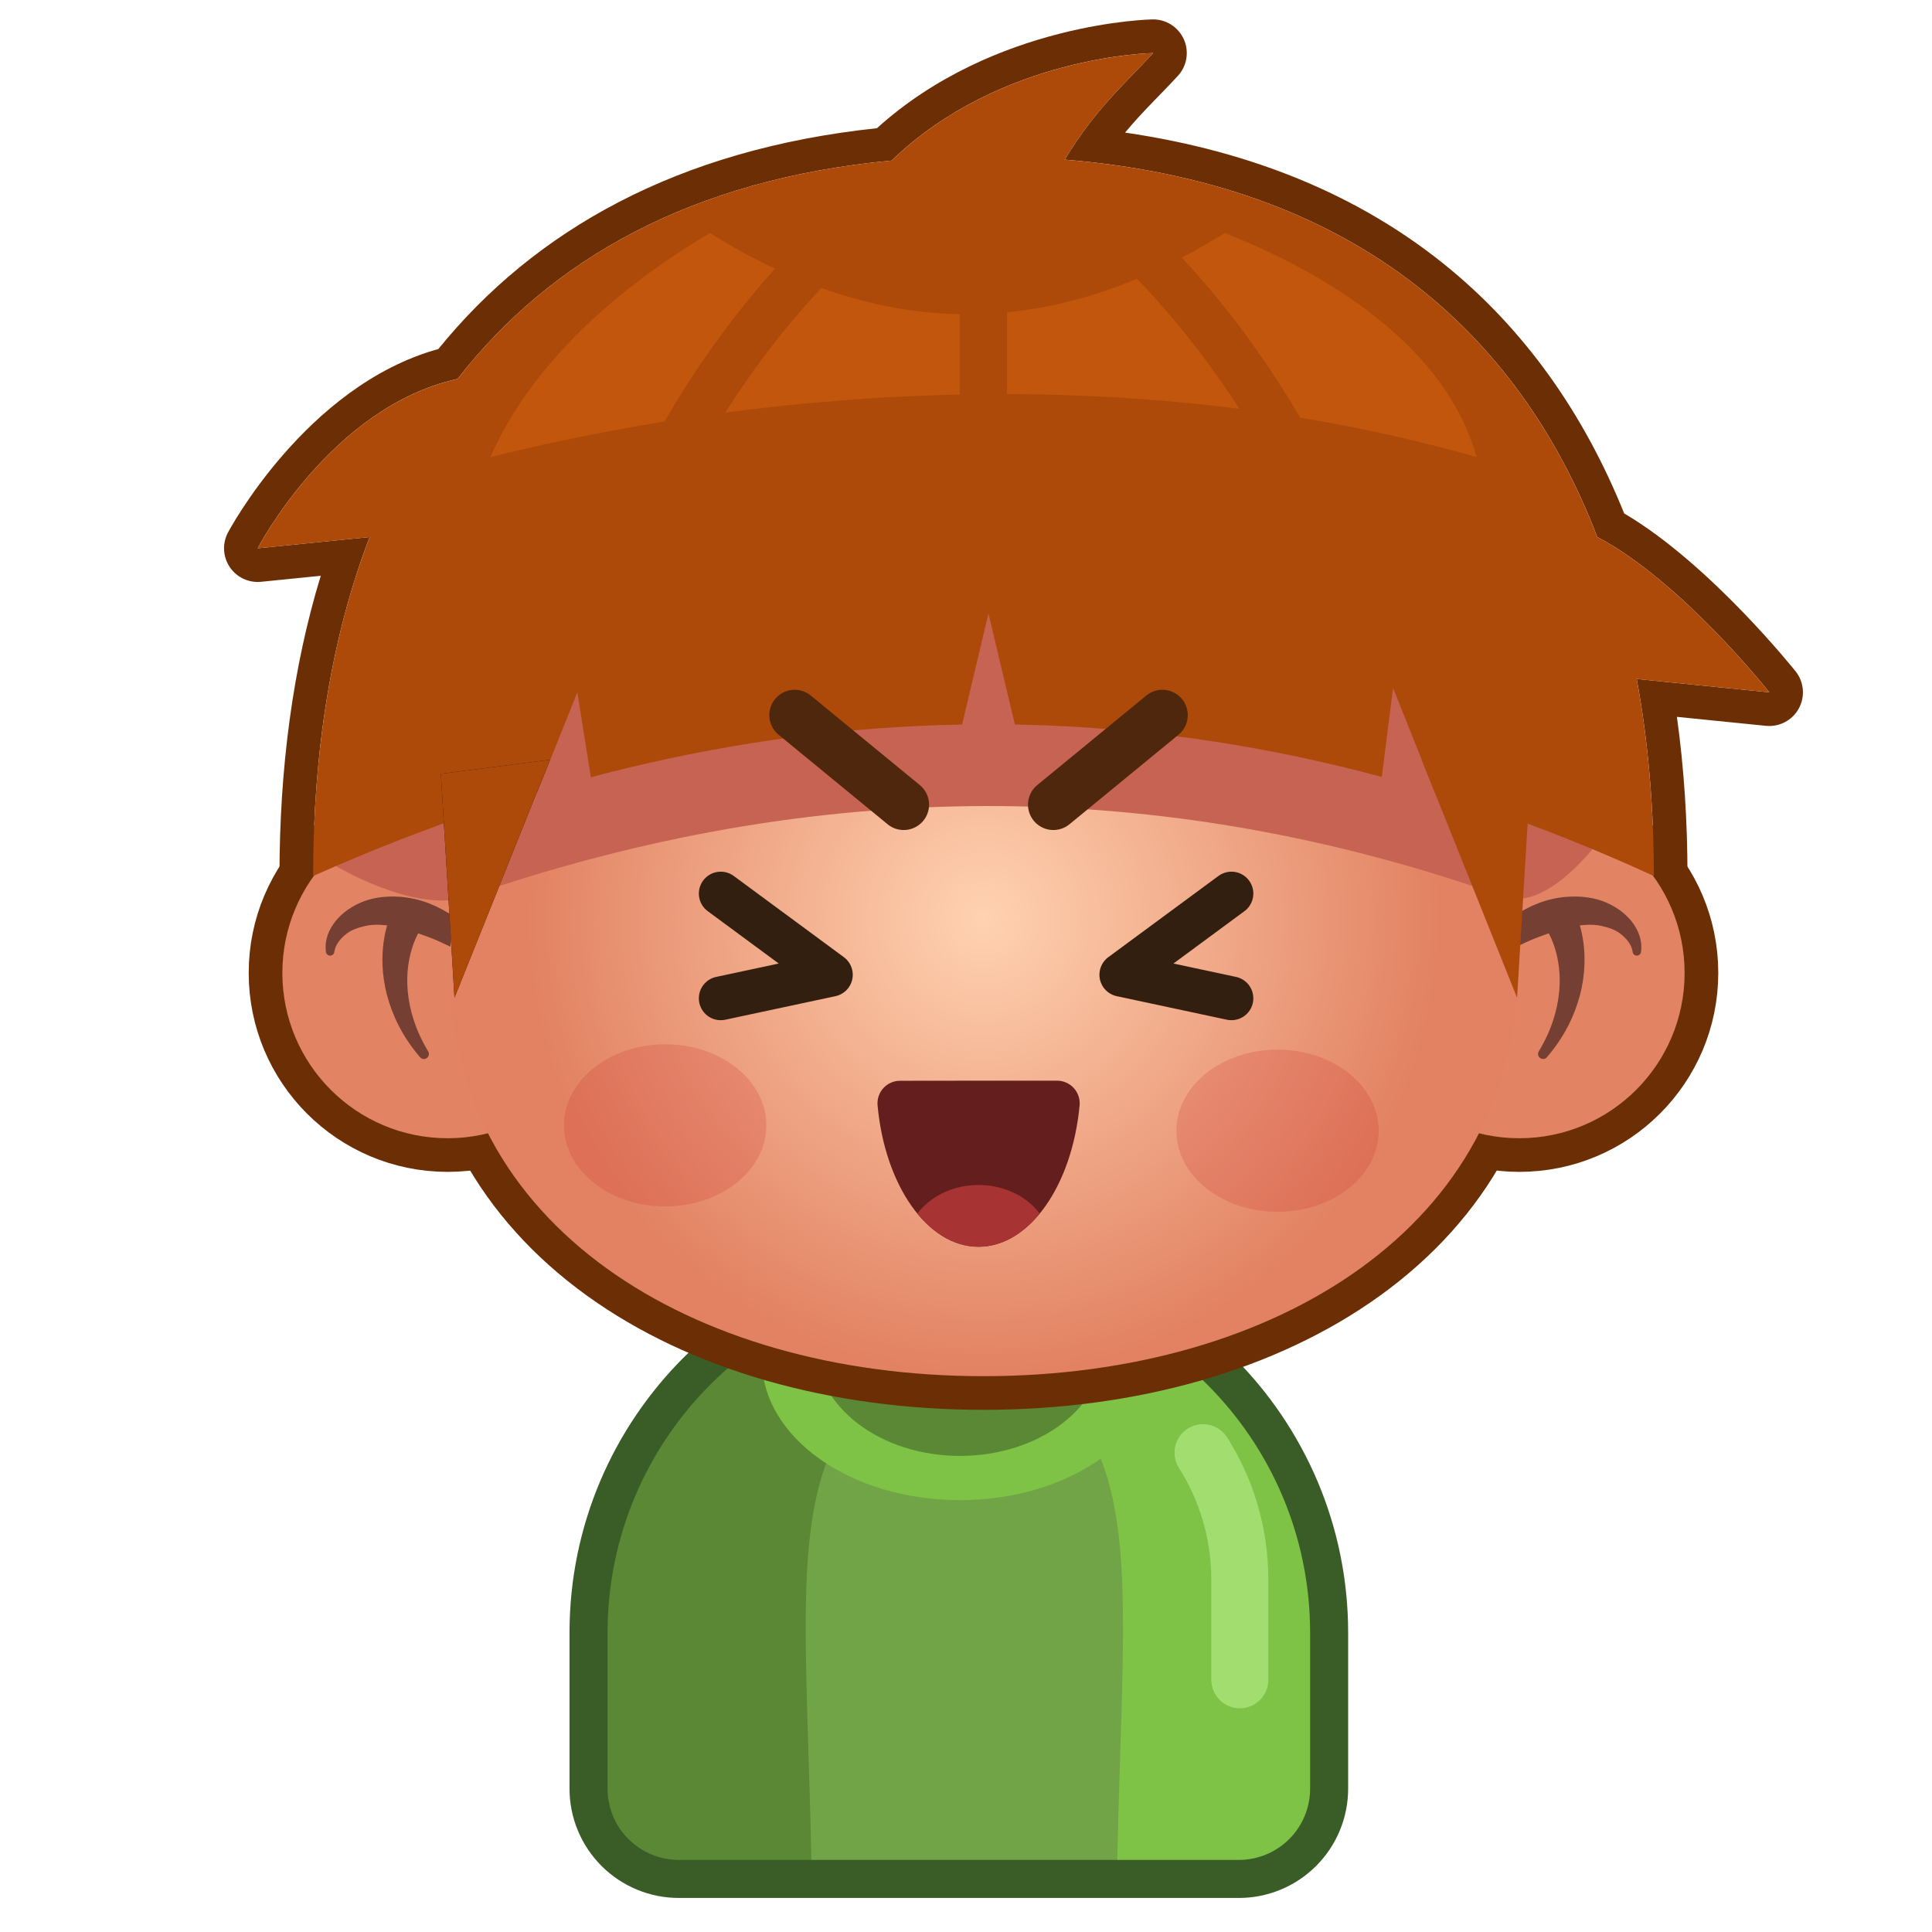 <?xml version="1.0" encoding="UTF-8" standalone="no"?><!DOCTYPE svg PUBLIC "-//W3C//DTD SVG 1.1//EN" "http://www.w3.org/Graphics/SVG/1.1/DTD/svg11.dtd"><svg width="100%" height="100%" viewBox="0 0 256 256" version="1.1" xmlns="http://www.w3.org/2000/svg" xmlns:xlink="http://www.w3.org/1999/xlink" xml:space="preserve" xmlns:serif="http://www.serif.com/" style="fill-rule:evenodd;clip-rule:evenodd;stroke-linecap:round;stroke-linejoin:round;stroke-miterlimit:1.5;"><g id="Boy-2" serif:id="Boy 2"><path d="M116.201,16.988c-26.433,2.794 -45.365,13.527 -58.119,29.261c-17.632,4.87 -27.896,24.353 -27.896,24.353c-0.752,1.454 -0.648,3.203 0.272,4.557c0.92,1.354 2.508,2.096 4.136,1.932l7.909,-0.797c-3.725,12.174 -5.471,25.63 -5.471,39.78c-0,1.51 0.764,2.918 2.031,3.741c1.268,0.823 2.865,0.948 4.245,0.333c57.99,-25.843 115.979,-26.685 173.969,-0.022c1.381,0.635 2.99,0.523 4.27,-0.297c1.28,-0.82 2.054,-2.235 2.054,-3.755c-0,-7.238 -0.456,-14.293 -1.4,-21.086c0,0 11.791,1.187 11.791,1.187c1.781,0.18 3.497,-0.723 4.357,-2.292c0.861,-1.57 0.701,-3.502 -0.407,-4.907c-0,-0 -11.309,-14.234 -22.729,-20.944c-10.596,-26.302 -31.594,-45.435 -66.134,-50.462c2.364,-2.851 4.671,-4.989 6.998,-7.519c1.206,-1.312 1.516,-3.215 0.788,-4.842c-0.727,-1.626 -2.353,-2.663 -4.135,-2.638c0,0 -20.936,0.304 -36.529,14.417Zm1.943,4.29c14.427,-13.958 34.65,-14.247 34.65,-14.247c-3.862,4.2 -7.639,7.402 -11.719,14.123c37.743,3.069 60.024,22.515 70.572,49.994c11.227,5.921 22.792,20.589 22.792,20.589l-17.567,-1.768c1.537,8.296 2.269,17.054 2.269,26.105c-59.217,-27.227 -118.433,-26.389 -177.649,-0c0,-16.234 2.353,-31.526 7.49,-44.915l-14.834,1.494c-0,-0 9.707,-18.754 26.484,-22.444c12.318,-15.835 31.047,-26.467 57.512,-28.931Z" style="fill:#6c2f05;"/><g><path d="M176.117,216.354c-0,-27.08 -21.986,-49.066 -49.067,-49.066c-27.08,-0 -49.066,21.986 -49.066,49.066l-0,20.652c-0,3.173 1.26,6.216 3.504,8.459c2.243,2.243 5.286,3.504 8.458,3.504c18.871,-0 55.338,-0 74.208,-0c3.173,-0 6.215,-1.261 8.459,-3.504c2.243,-2.243 3.504,-5.286 3.504,-8.459c-0,-9.307 -0,-20.652 -0,-20.652Z" style="fill:#70a446;"/><clipPath id="_clip1"><path d="M176.117,216.354c-0,-27.08 -21.986,-49.066 -49.067,-49.066c-27.08,-0 -49.066,21.986 -49.066,49.066l-0,20.652c-0,3.173 1.26,6.216 3.504,8.459c2.243,2.243 5.286,3.504 8.458,3.504c18.871,-0 55.338,-0 74.208,-0c3.173,-0 6.215,-1.261 8.459,-3.504c2.243,-2.243 3.504,-5.286 3.504,-8.459c-0,-9.307 -0,-20.652 -0,-20.652Z"/></clipPath><g clip-path="url(#_clip1)"><path d="M135.971,172.088c-37.091,15.033 -28.307,29.065 -28.307,88.095l-33.122,-0c-1.758,-8.17 -46.912,-127.09 61.429,-88.095Z" style="fill:#5a8834;"/><path d="M119.589,172.088c37.09,15.033 28.307,29.065 28.307,88.095l33.121,-0c1.759,-8.17 46.912,-127.09 -61.428,-88.095Z" style="fill:#7ec246;"/></g><path d="M176.117,216.354c-0,-27.08 -21.986,-49.066 -49.067,-49.066c-27.08,-0 -49.066,21.986 -49.066,49.066l-0,20.652c-0,3.173 1.26,6.216 3.504,8.459c2.243,2.243 5.286,3.504 8.458,3.504c18.871,-0 55.338,-0 74.208,-0c3.173,-0 6.215,-1.261 8.459,-3.504c2.243,-2.243 3.504,-5.286 3.504,-8.459c-0,-9.307 -0,-20.652 -0,-20.652Z" style="fill:none;stroke:#3a5d28;stroke-width:5.04px;"/><path d="M168.062,222.583c0,-5.979 0,-13.265 0,-13.265c0,-6.931 -2.002,-13.397 -5.457,-18.853c-1.117,-1.762 -3.454,-2.287 -5.217,-1.171c-1.763,1.117 -2.287,3.454 -1.171,5.217c2.714,4.285 4.284,9.364 4.284,14.807c0,-0 0,7.286 0,13.265c0,2.086 1.694,3.78 3.781,3.78c2.086,0 3.78,-1.694 3.78,-3.78Z" style="fill:#a1dd6f;"/></g><ellipse cx="127.201" cy="180.232" rx="26.237" ry="18.545" style="fill:#7ec246;"/><ellipse cx="127.201" cy="178.283" rx="19.136" ry="14.631" style="fill:#5a8834;"/><circle cx="59.316" cy="128.917" r="21.902" style="fill:none;stroke:#6c2f05;stroke-width:8.92px;"/><circle cx="201.317" cy="128.917" r="21.902" style="fill:none;stroke:#6c2f05;stroke-width:8.92px;"/><g><path d="M130.316,61.142c39.036,-0 70.728,34.004 70.728,67.453c-0,33.448 -31.692,53.756 -70.728,53.756c-39.035,-0 -70.727,-20.308 -70.727,-53.756c-0,-33.449 31.692,-67.453 70.727,-67.453Z" style="fill:none;stroke:#6c2f05;stroke-width:8.92px;"/><g><g><circle cx="59.316" cy="128.921" r="21.902" style="fill:#e28363;"/><circle cx="201.317" cy="128.921" r="21.902" style="fill:#e28363;"/><path d="M205.289,123.814c0,0 1.745,3.022 1.313,7.559c-0.222,2.333 -0.944,5.011 -2.676,7.89c-0.215,0.3 -0.147,0.718 0.153,0.934c0.3,0.216 0.719,0.147 0.935,-0.153c2.42,-2.843 3.668,-5.662 4.334,-8.18c1.493,-5.648 -0.213,-9.832 -0.213,-9.832c-0.492,-1.061 -1.753,-1.523 -2.814,-1.031c-1.061,0.491 -1.523,1.752 -1.032,2.813Z" style="fill:#763f33;"/><path d="M217.451,126.057c0.304,-2.309 -1.291,-4.955 -4.476,-6.403c-1.458,-0.662 -3.271,-0.976 -5.378,-0.821c-1.2,0.089 -2.505,0.359 -3.859,0.887c-1.098,0.428 -2.225,1.036 -3.374,1.818c-1.137,0.774 -2.287,1.697 -3.451,2.834c-1.414,1.382 -2.797,3.003 -4.243,4.953c-0.229,0.235 -0.224,0.612 0.011,0.841c0.235,0.229 0.612,0.225 0.841,-0.011c1.502,-1.166 2.921,-2.096 4.284,-2.95c1.58,-0.989 3.048,-1.732 4.427,-2.366c1.052,-0.484 2.046,-0.839 2.973,-1.166c1.055,-0.372 2.018,-0.674 2.928,-0.853c1.567,-0.309 2.911,-0.393 4.075,-0.131c0.983,0.221 1.828,0.514 2.481,1.017c0.875,0.674 1.488,1.465 1.637,2.365c0.004,0.31 0.259,0.559 0.569,0.555c0.31,-0.004 0.558,-0.259 0.555,-0.569Z" style="fill:#763f33;"/><path d="M51.498,122.032c-0,0 -1.707,4.184 -0.213,9.832c0.666,2.518 1.914,5.337 4.334,8.18c0.216,0.3 0.634,0.369 0.934,0.153c0.301,-0.216 0.369,-0.634 0.153,-0.934c-1.732,-2.879 -2.453,-5.557 -2.676,-7.89c-0.432,-4.537 1.313,-7.559 1.313,-7.559c0.492,-1.061 0.03,-2.322 -1.031,-2.813c-1.062,-0.492 -2.323,-0.03 -2.814,1.031Z" style="fill:#763f33;"/><path d="M44.306,126.071c0.149,-0.9 0.762,-1.691 1.637,-2.365c0.653,-0.503 1.497,-0.796 2.481,-1.017c1.164,-0.262 2.508,-0.178 4.074,0.131c0.91,0.179 1.874,0.481 2.929,0.853c0.927,0.327 1.921,0.682 2.973,1.166c1.378,0.634 2.847,1.377 4.427,2.366c1.363,0.854 2.782,1.784 4.283,2.95c0.229,0.236 0.606,0.24 0.842,0.011c0.235,-0.229 0.239,-0.606 0.01,-0.841c-1.445,-1.95 -2.829,-3.571 -4.242,-4.953c-1.164,-1.137 -2.314,-2.06 -3.451,-2.834c-1.149,-0.782 -2.276,-1.39 -3.375,-1.818c-1.353,-0.528 -2.658,-0.798 -3.859,-0.887c-2.106,-0.155 -3.92,0.159 -5.377,0.821c-3.185,1.448 -4.78,4.094 -4.476,6.403c-0.004,0.31 0.245,0.565 0.555,0.569c0.31,0.004 0.565,-0.245 0.569,-0.555Z" style="fill:#763f33;"/></g><path d="M130.316,61.142c39.036,-0 70.728,34.004 70.728,67.453c-0,33.448 -31.692,53.756 -70.728,53.756c-39.035,-0 -70.727,-20.308 -70.727,-53.756c-0,-33.449 31.692,-67.453 70.727,-67.453Z" style="fill:url(#_Radial2);"/><path d="M130.316,45.336l83.297,63.725c-0,-0 -7.767,12.092 -14.415,9.739c-45.734,-16.186 -91.469,-15.8 -137.204,-0c-6.834,2.361 -17.477,-4.045 -17.477,-4.045l85.799,-69.419Z" style="fill:#c76352;"/><path d="M130.316,20.734c64.106,0 88.825,42.723 88.825,95.344c-59.217,-27.226 -118.433,-26.389 -177.649,0c0,-52.621 24.718,-95.344 88.824,-95.344Z" style="fill:#ad4a09;"/><path d="M60.221,132.202l-1.805,-29.672l14.447,-1.857l-12.642,31.529Z" style="fill:#211105;"/><g><path d="M95.502,118.402l14.593,10.761l-14.593,3.118" style="fill:none;stroke:#331f0f;stroke-width:5.8px;"/><path d="M163.172,118.402l-14.592,10.761l14.592,3.118" style="fill:none;stroke:#331f0f;stroke-width:5.8px;"/></g><g><path d="M119.746,106.622l-14.449,-11.863" style="fill:none;stroke:#4e270c;stroke-width:6.72px;"/><path d="M139.575,106.622l14.449,-11.863" style="fill:none;stroke:#4e270c;stroke-width:6.72px;"/></g><path d="M162.272,30.876c-21.767,13.638 -44.189,15.046 -68.205,-0c-14.126,8.367 -24.317,18.757 -29.082,29.688c38.96,-9.677 87.033,-12.485 130.663,-0c-3.379,-12.417 -15.813,-22.769 -33.376,-29.688Z" style="fill:#c2560d;"/><g><g><path d="M127.187,31.478l0,36.267c0,1.727 1.402,3.129 3.129,3.129c1.727,-0 3.129,-1.402 3.129,-3.129l0,-36.267c0,-1.727 -1.402,-3.13 -3.129,-3.13c-1.727,0 -3.129,1.403 -3.129,3.13Z" style="fill:#ad4a09;"/><path d="M108.904,29.209c-11.034,10.477 -19.673,23.01 -26.38,37.198c-0.738,1.561 -0.07,3.428 1.491,4.167c1.562,0.738 3.429,0.069 4.167,-1.492c6.369,-13.473 14.554,-25.386 25.031,-35.335c1.253,-1.19 1.304,-3.172 0.115,-4.424c-1.189,-1.252 -3.172,-1.304 -4.424,-0.114Z" style="fill:#ad4a09;"/><path d="M147.419,33.747c10.477,9.949 18.663,21.862 25.032,35.335c0.738,1.561 2.605,2.23 4.166,1.492c1.562,-0.739 2.23,-2.606 1.492,-4.167c-6.708,-14.188 -15.347,-26.721 -26.38,-37.198c-1.253,-1.19 -3.235,-1.138 -4.424,0.114c-1.189,1.252 -1.138,3.234 0.114,4.424Z" style="fill:#ad4a09;"/></g></g></g><g><path d="M130.978,81.288l3.764,15.845l-7.529,-0l3.765,-15.845Z" style="fill:#c76352;"/><path d="M184.587,91.157l5.97,14.959l-7.529,-2.639l1.559,-12.32Z" style="fill:#c76352;"/><path d="M76.5,91.743l-5.528,13.787l7.529,-1.254l-2.001,-12.533Z" style="fill:#c76352;"/><path d="M60.221,132.202l-1.805,-29.672l14.447,-1.857l-12.642,31.529Z" style="fill:#ad4a09;"/><path d="M201.02,132.202l1.805,-29.672l-14.448,-1.857l12.643,31.529Z" style="fill:#ad4a09;"/><ellipse cx="88.14" cy="149.115" rx="13.404" ry="10.744" style="fill:#c92a2a;fill-opacity:0.2;"/><ellipse cx="169.28" cy="149.828" rx="13.404" ry="10.744" style="fill:#c92a2a;fill-opacity:0.2;"/><path d="M116.282,146.455c-0.073,-0.834 0.207,-1.661 0.773,-2.278c0.565,-0.617 1.364,-0.969 2.201,-0.969c5.207,-0.014 15.602,-0.014 20.808,-0.014c0.842,0 1.644,0.353 2.213,0.973c0.568,0.621 0.85,1.451 0.777,2.289c-0.984,10.601 -6.609,18.746 -13.394,18.746c-6.784,-0 -12.409,-8.145 -13.378,-18.747Z" style="fill:#641e1e;"/><clipPath id="_clip3"><path d="M116.282,146.455c-0.073,-0.834 0.207,-1.661 0.773,-2.278c0.565,-0.617 1.364,-0.969 2.201,-0.969c5.207,-0.014 15.602,-0.014 20.808,-0.014c0.842,0 1.644,0.353 2.213,0.973c0.568,0.621 0.85,1.451 0.777,2.289c-0.984,10.601 -6.609,18.746 -13.394,18.746c-6.784,-0 -12.409,-8.145 -13.378,-18.747Z"/></clipPath><g clip-path="url(#_clip3)"><ellipse cx="129.66" cy="165.202" rx="9.603" ry="8.183" style="fill:#a83333;"/></g><path d="M117.908,21.512c14.443,-14.184 34.886,-14.476 34.886,-14.476c-5.122,5.569 -10.093,9.383 -15.82,21.976c0,-0 -19.066,-4.711 -19.066,-7.5Z" style="fill:#ad4a09;"/><path d="M204.459,68.768c12.81,1.197 29.98,22.974 29.98,22.974l-26.942,-2.713c0,0 -5.453,-18.866 -3.038,-20.261Z" style="fill:#ad4a09;"/><path d="M64.127,49.684c-18.916,1.599 -29.979,22.973 -29.979,22.973l26.941,-2.712c0,-0 5.454,-18.867 3.038,-20.261Z" style="fill:#ad4a09;"/></g></g></g><defs><radialGradient id="_Radial2" cx="0" cy="0" r="1" gradientUnits="userSpaceOnUse" gradientTransform="matrix(-3.42868e-16,60.605,-60.605,1.47828e-15,130.316,121.746)"><stop offset="0" style="stop-color:#ffd2b1;stop-opacity:1"/><stop offset="1" style="stop-color:#e28262;stop-opacity:1"/></radialGradient></defs></svg>